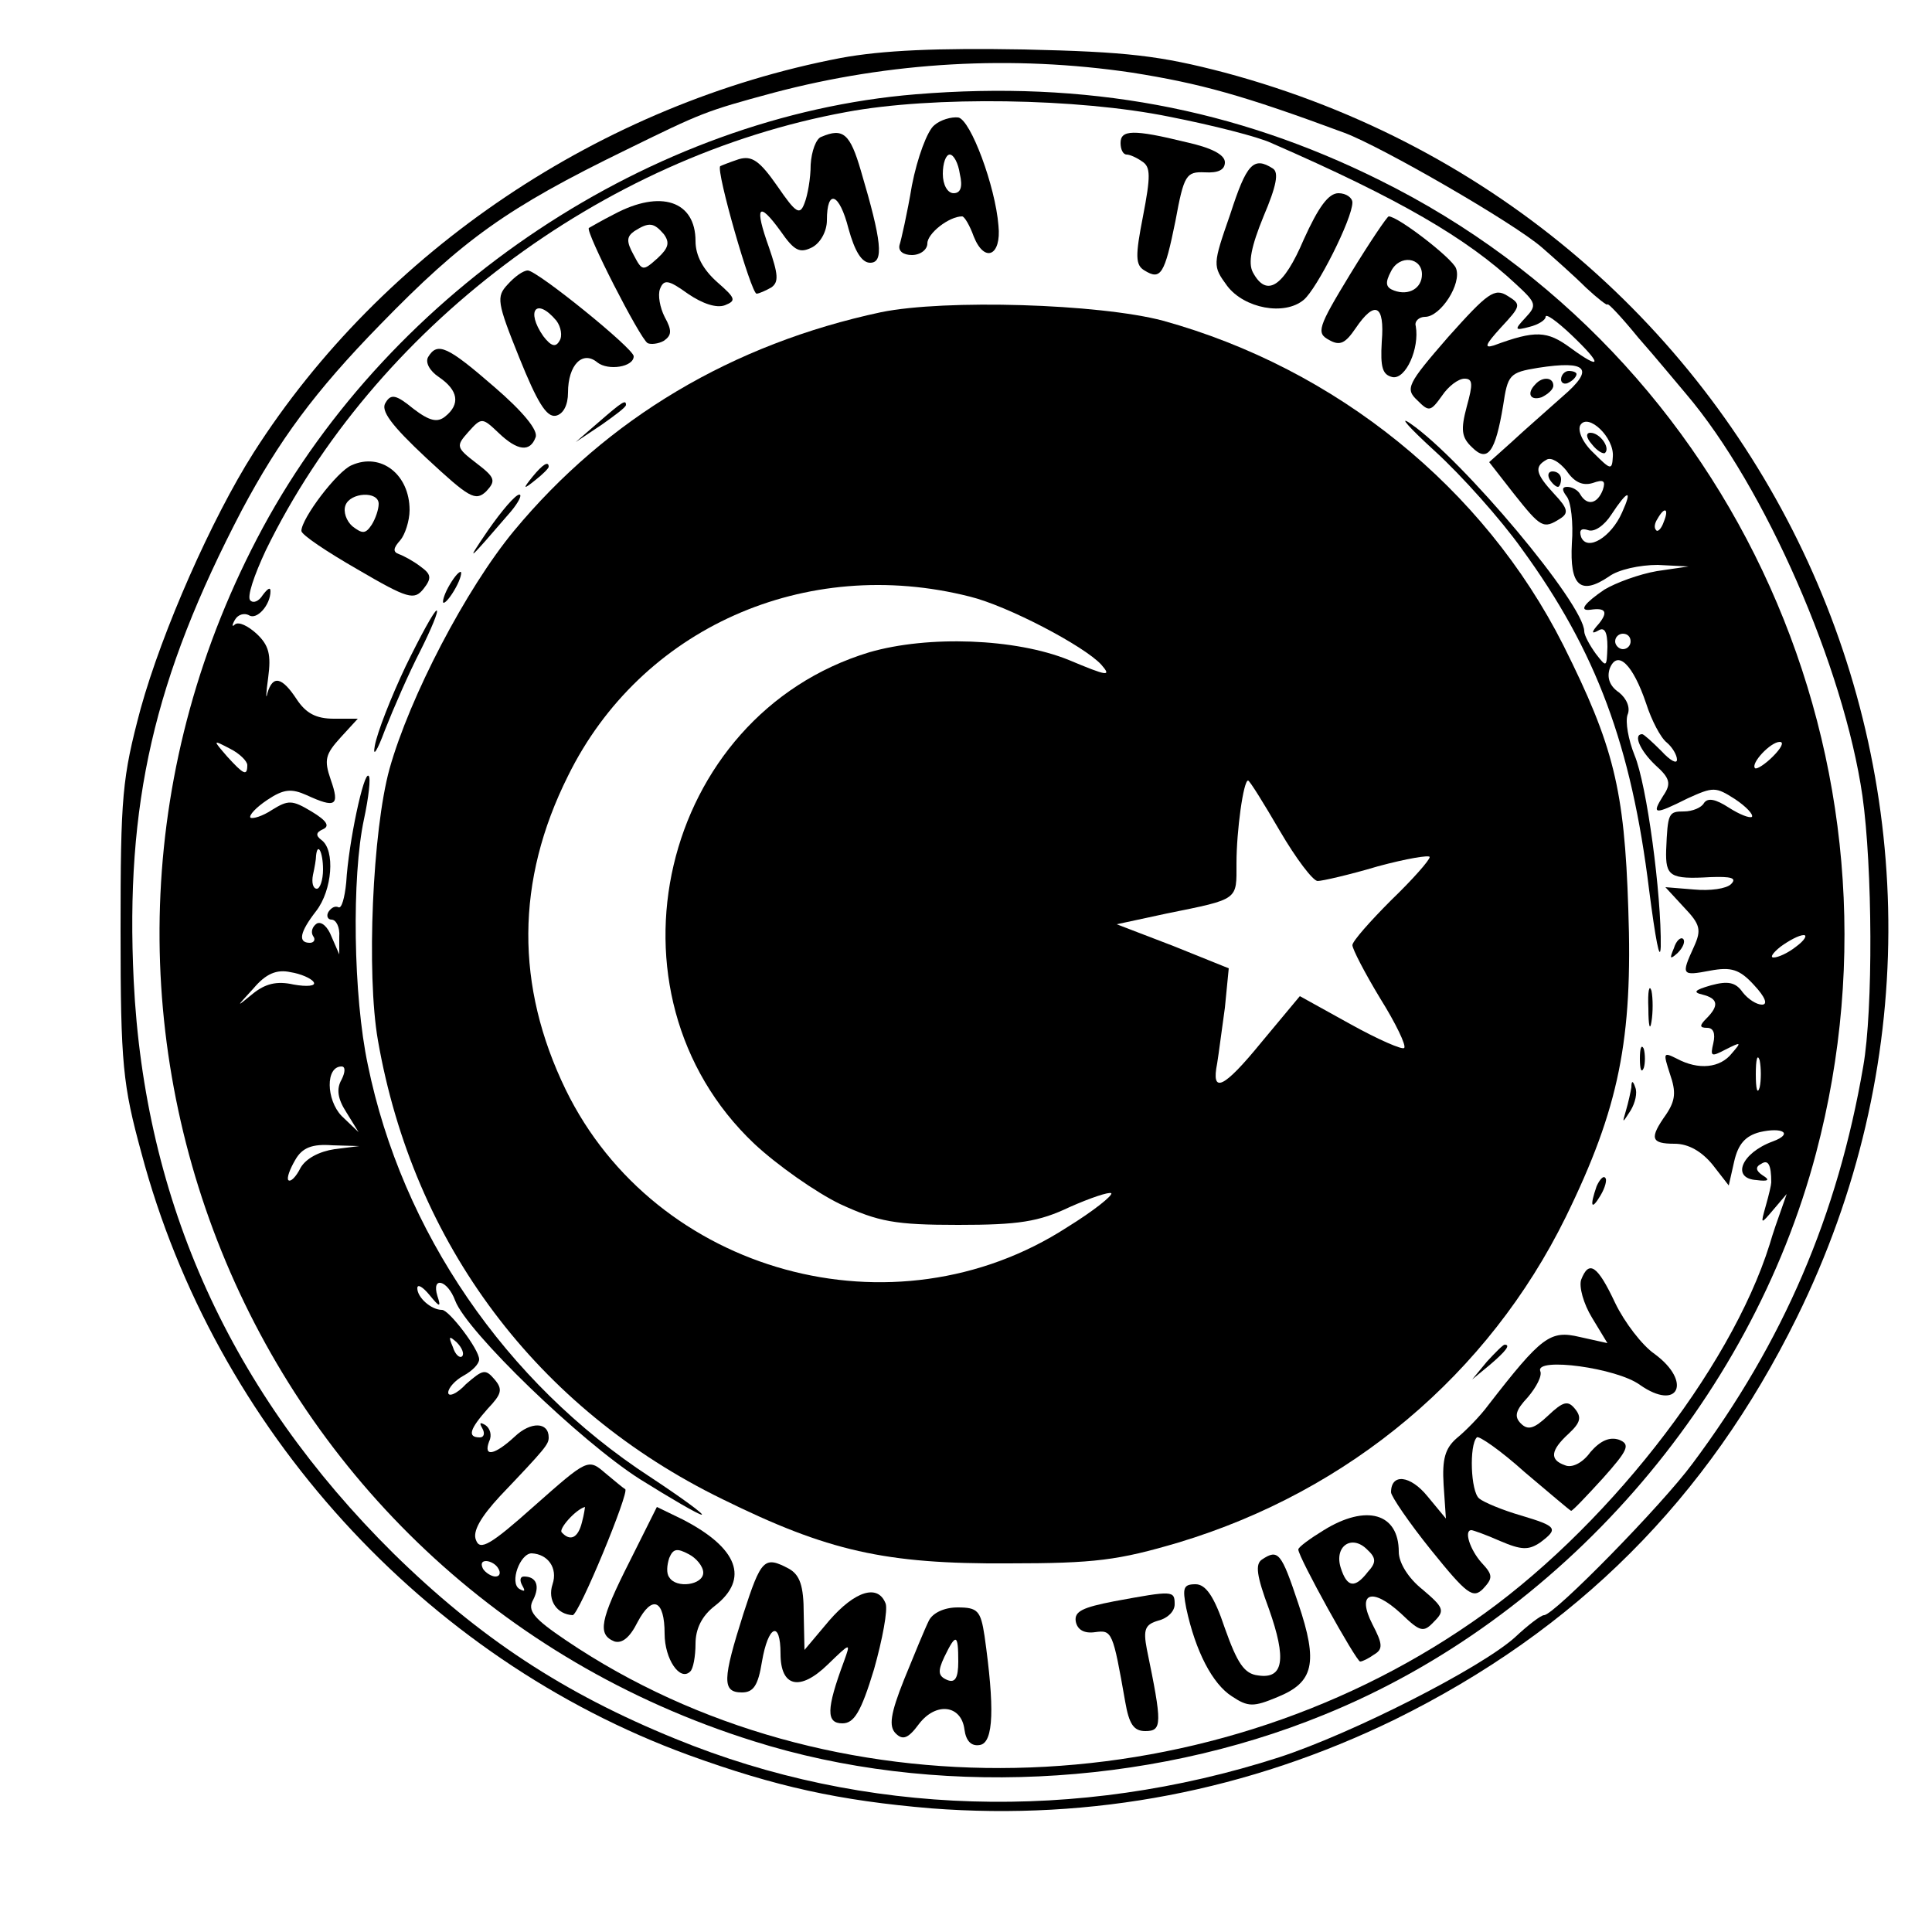 <?xml version="1.0" standalone="no"?>
<!DOCTYPE svg PUBLIC "-//W3C//DTD SVG 20010904//EN"
 "http://www.w3.org/TR/2001/REC-SVG-20010904/DTD/svg10.dtd">
<svg version="1.0" xmlns="http://www.w3.org/2000/svg"
 width="250pt" height="250pt" viewBox="0 0 250 250"
 preserveAspectRatio="xMidYMid meet">
<g transform="translate(0,250) scale(0.1,-0.1)"
fill="#000000" stroke="none">
<path d="M1088 2425 c-309 -59 -593 -249 -760 -511 -54 -85 -118 -230 -146
-331 -24 -90 -26 -113 -26 -288 0 -173 3 -199 27 -287 95 -357 366 -654 708
-779 113 -41 195 -59 314 -69 209 -16 411 23 600 115 235 116 404 285 520 520
320 649 -35 1422 -740 1611 -84 22 -126 27 -260 30 -112 2 -183 -1 -237 -11z
m377 -19 c88 -14 143 -29 275 -78 48 -18 218 -116 255 -148 16 -14 42 -37 57
-52 15 -14 28 -24 28 -22 0 3 18 -16 40 -43 23 -26 50 -59 62 -73 102 -120
204 -354 228 -520 13 -92 14 -276 1 -350 -33 -192 -103 -356 -221 -514 -39
-53 -179 -196 -192 -196 -4 0 -21 -13 -38 -29 -45 -40 -210 -124 -305 -155
-261 -84 -537 -76 -781 24 -145 59 -254 131 -365 240 -210 208 -322 454 -336
741 -11 229 26 391 140 609 48 90 94 153 179 240 107 110 164 151 318 226 98
48 102 50 191 74 151 40 309 49 464 26z"/>
<path d="M1185 2378 c-342 -28 -678 -252 -845 -561 -329 -610 -25 -1363 635
-1570 231 -73 508 -60 738 34 306 124 552 405 637 727 133 503 -104 1031 -565
1259 -187 93 -380 129 -600 111z m328 -29 c56 -11 115 -26 132 -34 165 -72
253 -123 317 -183 26 -24 27 -27 12 -43 -15 -16 -14 -17 5 -12 12 3 21 9 21
13 0 5 15 -6 33 -23 41 -39 40 -47 -1 -17 -30 22 -45 23 -99 3 -13 -4 -11 1 9
23 26 28 27 30 9 41 -17 11 -26 4 -77 -53 -53 -61 -56 -67 -40 -82 15 -15 17
-15 32 6 8 12 21 22 29 22 11 0 11 -7 3 -36 -8 -30 -7 -40 7 -53 20 -20 30 -6
40 54 6 40 8 43 45 49 64 10 74 -1 32 -37 -20 -18 -50 -44 -66 -59 l-29 -26
32 -41 c35 -44 38 -46 60 -32 11 7 10 13 -8 32 -24 26 -26 35 -10 44 6 4 17
-3 26 -14 10 -15 21 -20 34 -16 14 5 17 3 13 -9 -7 -18 -20 -21 -29 -6 -3 6
-11 10 -17 10 -7 0 -7 -4 -1 -12 6 -7 9 -35 7 -61 -3 -55 11 -68 48 -43 12 9
40 15 63 15 l40 -2 -41 -6 c-23 -4 -53 -15 -68 -24 -25 -17 -34 -28 -18 -26
20 3 23 -3 11 -18 -10 -11 -10 -14 -1 -9 8 5 12 -1 12 -21 -1 -27 -1 -27 -15
-9 -8 11 -15 24 -15 29 0 35 -158 223 -225 269 -16 11 -2 -5 32 -36 34 -31 85
-88 112 -126 97 -133 142 -255 165 -442 8 -62 14 -95 15 -73 1 67 -18 210 -34
248 -8 20 -12 43 -9 52 4 9 -1 21 -11 29 -12 8 -16 19 -12 31 10 25 30 5 47
-45 7 -22 19 -45 27 -51 7 -6 13 -16 13 -22 0 -6 -9 -1 -20 11 -12 12 -23 22
-25 22 -12 0 -3 -21 17 -40 19 -17 21 -24 10 -40 -15 -24 -12 -25 32 -3 33 15
36 15 61 -1 15 -10 24 -20 22 -23 -3 -2 -16 3 -30 12 -17 11 -27 13 -32 6 -3
-6 -15 -11 -26 -11 -20 0 -21 -2 -23 -50 -1 -34 5 -38 57 -35 27 1 35 -1 27
-9 -6 -6 -27 -9 -48 -7 l-37 3 24 -26 c21 -22 23 -29 13 -51 -17 -37 -16 -38
21 -31 27 5 38 2 57 -19 14 -15 18 -25 10 -25 -7 0 -18 7 -25 16 -9 13 -19 15
-41 9 -21 -6 -24 -9 -11 -12 20 -5 22 -14 5 -31 -9 -9 -9 -12 1 -12 8 0 11 -7
8 -20 -4 -17 -3 -18 16 -8 20 10 21 10 8 -5 -15 -19 -43 -22 -71 -7 -18 9 -18
8 -9 -20 8 -23 7 -34 -5 -52 -22 -31 -20 -38 11 -38 18 0 35 -10 49 -27 l21
-27 7 31 c5 22 14 33 33 38 30 7 44 -2 17 -12 -41 -15 -54 -48 -21 -50 15 -2
18 0 8 6 -9 6 -10 11 -2 15 9 6 13 -1 13 -24 0 -3 -3 -16 -7 -30 -7 -25 -7
-25 10 -5 l17 20 -7 -20 c-4 -11 -11 -31 -15 -45 -51 -163 -216 -373 -385
-489 -351 -243 -834 -252 -1172 -24 -43 29 -51 39 -43 53 9 18 4 30 -12 30 -5
0 -6 -5 -2 -12 4 -7 3 -8 -4 -4 -13 8 1 46 16 46 21 -1 34 -19 27 -40 -7 -21
6 -39 26 -40 8 0 74 160 68 163 -2 1 -14 11 -26 21 -22 19 -23 18 -92 -43 -56
-50 -70 -58 -75 -44 -5 11 6 30 31 57 59 62 63 67 63 76 0 20 -23 21 -44 1
-26 -24 -41 -27 -33 -6 4 8 1 17 -5 21 -7 4 -8 3 -4 -4 4 -7 2 -12 -3 -12 -17
0 -13 11 10 37 18 19 20 25 9 38 -12 14 -15 13 -37 -6 -12 -13 -23 -17 -23
-11 0 6 9 16 20 22 11 6 20 15 20 21 0 13 -39 64 -48 64 -14 0 -32 16 -32 28
0 6 7 2 16 -9 13 -16 15 -16 10 -1 -8 26 13 21 23 -6 15 -40 162 -182 239
-231 40 -25 76 -46 80 -46 4 0 -26 22 -67 49 -187 122 -321 318 -365 533 -19
89 -21 244 -5 318 6 28 9 54 6 56 -6 7 -26 -86 -29 -138 -2 -20 -6 -34 -10
-32 -4 2 -9 0 -13 -6 -3 -5 -1 -10 4 -10 6 0 11 -10 10 -22 l0 -23 -10 23 c-5
13 -13 20 -19 17 -6 -4 -8 -11 -5 -16 4 -5 1 -9 -4 -9 -16 0 -13 14 8 41 21
27 25 79 7 92 -8 6 -7 10 2 14 9 4 5 11 -15 23 -25 15 -30 15 -51 2 -12 -8
-25 -12 -28 -10 -2 3 7 13 22 23 21 14 31 15 51 6 37 -17 43 -14 31 20 -9 26
-7 33 13 55 l22 24 -31 0 c-23 0 -36 7 -48 25 -19 29 -31 32 -38 8 -2 -10 -2
-1 1 20 4 30 1 42 -15 57 -11 10 -23 16 -28 12 -4 -4 -4 -1 0 6 4 7 12 9 18 6
10 -7 28 13 28 31 0 6 -4 3 -10 -5 -5 -8 -12 -11 -16 -7 -5 4 5 33 20 65 140
287 434 509 751 567 112 21 300 18 418 -6z m574 -440 c-1 -18 -3 -17 -25 5
-14 13 -21 29 -17 36 10 16 44 -16 42 -41z m12 -72 c-14 -32 -45 -51 -53 -32
-3 9 0 12 9 9 8 -3 21 6 30 20 21 32 28 34 14 3z m54 -12 c-3 -9 -8 -14 -10
-11 -3 3 -2 9 2 15 9 16 15 13 8 -4z m-43 -155 c0 -5 -4 -10 -10 -10 -5 0 -10
5 -10 10 0 6 5 10 10 10 6 0 10 -4 10 -10z m-1790 -160 c0 -15 -5 -12 -26 11
-19 22 -19 22 4 10 12 -6 22 -16 22 -21z m1974 11 c-10 -10 -21 -17 -23 -15
-6 6 20 34 32 34 6 0 2 -8 -9 -19z m-1876 -146 c0 -14 -4 -25 -8 -25 -5 0 -7
8 -5 18 2 9 4 20 4 25 2 18 9 4 9 -18z m1906 -100 c-10 -8 -23 -14 -29 -14 -5
0 -1 6 9 14 11 8 24 15 30 15 5 0 1 -7 -10 -15z m-1918 -46 c3 -5 -9 -6 -26
-3 -22 5 -37 1 -53 -12 -22 -18 -22 -18 1 7 16 19 30 25 48 21 13 -2 27 -8 30
-13z m1871 -136 c-3 -10 -5 -2 -5 17 0 19 2 27 5 18 2 -10 2 -26 0 -35z
m-1835 10 c-7 -12 -5 -25 6 -42 l16 -26 -22 21 c-20 21 -21 64 0 64 5 0 5 -7
0 -17z m-9 -90 c-20 -3 -37 -12 -44 -24 -6 -12 -13 -19 -16 -16 -2 3 2 14 9
26 9 16 22 21 48 19 l35 -1 -32 -4z m165 -268 c-3 -3 -9 2 -12 12 -6 14 -5 15
5 6 7 -7 10 -15 7 -18z m155 -215 c-5 -20 -15 -25 -26 -13 -5 4 18 30 30 33 0
0 -1 -9 -4 -20z m-108 -60 c3 -5 2 -10 -4 -10 -5 0 -13 5 -16 10 -3 6 -2 10 4
10 5 0 13 -4 16 -10z"/>
<path d="M1209 2338 c-9 -7 -22 -42 -29 -78 -6 -36 -14 -71 -16 -77 -2 -8 5
-13 16 -13 11 0 20 7 20 15 0 13 28 35 45 35 3 0 10 -12 15 -26 14 -35 36 -25
32 14 -4 51 -36 137 -52 140 -9 1 -23 -3 -31 -10z m33 -63 c4 -17 1 -25 -8
-25 -8 0 -14 11 -14 25 0 14 4 25 9 25 5 0 11 -11 13 -25z"/>
<path d="M1063 2323 c-7 -2 -13 -19 -14 -36 0 -18 -4 -40 -8 -50 -6 -16 -11
-13 -35 22 -23 33 -33 40 -50 35 -12 -4 -22 -8 -24 -9 -6 -5 40 -165 47 -165
3 0 12 4 19 8 10 7 9 17 -3 52 -19 53 -14 61 15 21 18 -26 25 -29 41 -21 11 6
19 21 19 35 0 41 16 36 28 -11 8 -29 17 -44 28 -44 18 0 15 28 -12 119 -14 48
-23 56 -51 44z"/>
<path d="M1450 2315 c0 -8 3 -15 8 -15 4 0 13 -4 20 -9 11 -7 11 -19 1 -71
-10 -51 -10 -63 2 -70 21 -13 26 -5 40 64 11 60 14 64 38 63 17 -1 26 3 26 13
0 10 -18 19 -50 26 -69 17 -85 16 -85 -1z"/>
<path d="M1592 2223 c-23 -66 -23 -67 -4 -93 22 -29 74 -39 99 -18 17 14 63
105 63 126 0 6 -8 12 -18 12 -13 0 -26 -18 -45 -60 -26 -61 -48 -76 -66 -42
-6 12 -2 33 14 72 17 40 20 57 12 62 -25 16 -34 6 -55 -59z"/>
<path d="M795 2223 c-16 -8 -31 -17 -33 -18 -5 -4 66 -143 76 -149 4 -2 14 -1
21 3 10 7 11 13 1 31 -6 12 -9 28 -6 36 5 13 11 12 36 -6 19 -13 37 -19 48
-15 15 6 14 9 -10 30 -18 16 -28 34 -28 53 0 52 -45 67 -105 35z m64 -26 c8
-11 6 -18 -8 -31 -19 -17 -20 -17 -31 4 -10 18 -9 24 1 31 19 12 25 11 38 -4z"/>
<path d="M1747 2145 c-42 -69 -44 -76 -27 -85 14 -8 21 -4 34 15 25 37 38 31
34 -17 -2 -34 1 -43 14 -46 17 -3 35 37 30 66 -2 6 4 12 12 12 20 0 48 43 40
63 -5 13 -75 67 -87 67 -2 0 -25 -34 -50 -75z m93 0 c0 -18 -17 -28 -36 -21
-11 4 -12 10 -4 25 11 22 40 18 40 -4z"/>
<path d="M657 2132 c-15 -16 -14 -23 15 -95 23 -57 35 -77 47 -75 10 2 16 14
16 30 0 36 19 55 38 39 14 -11 47 -6 47 8 0 10 -125 111 -137 111 -6 0 -17 -8
-26 -18z m63 -47 c6 -8 8 -20 4 -26 -5 -9 -11 -7 -21 6 -23 33 -9 51 17 20z"/>
<path d="M1140 2096 c-192 -41 -354 -137 -475 -283 -62 -75 -135 -215 -161
-308 -22 -80 -30 -265 -15 -351 46 -264 206 -477 446 -594 136 -67 210 -84
370 -83 112 0 142 4 220 27 222 67 401 218 501 421 69 141 87 230 81 399 -5
155 -19 211 -84 341 -103 204 -294 358 -518 420 -83 22 -282 28 -365 11z m115
-368 c49 -12 148 -64 170 -88 14 -16 8 -15 -42 6 -69 28 -182 32 -258 10 -271
-82 -355 -441 -149 -636 30 -28 80 -63 111 -78 50 -23 71 -27 153 -27 78 0
104 4 144 23 27 12 51 20 54 18 2 -3 -23 -23 -57 -44 -224 -145 -533 -60 -649
178 -65 134 -65 270 3 406 94 191 307 286 520 232z m401 -303 c21 -36 43 -65
49 -65 6 0 41 8 78 19 37 10 67 15 67 12 0 -4 -22 -29 -50 -56 -27 -27 -50
-53 -50 -58 0 -5 16 -36 36 -69 20 -32 34 -61 31 -64 -2 -3 -34 11 -70 31
l-65 36 -50 -60 c-49 -60 -65 -67 -57 -27 2 12 6 44 10 72 l5 51 -72 29 -73
28 65 14 c94 19 90 17 90 65 0 42 9 107 15 107 2 0 20 -29 41 -65z"/>
<path d="M554 2038 c-4 -7 2 -18 14 -26 25 -17 28 -35 8 -51 -10 -8 -20 -6
-41 10 -22 18 -29 20 -36 8 -7 -10 7 -29 53 -72 55 -51 63 -56 77 -43 13 14
12 18 -13 37 -26 20 -26 22 -10 40 17 19 18 19 39 -1 25 -24 41 -25 48 -6 4 9
-17 34 -53 65 -61 53 -74 59 -86 39z"/>
<path d="M2020 2009 c0 -5 5 -7 10 -4 6 3 10 8 10 11 0 2 -4 4 -10 4 -5 0 -10
-5 -10 -11z"/>
<path d="M1987 2003 c-12 -12 -7 -22 8 -17 8 4 15 10 15 15 0 11 -14 12 -23 2z"/>
<path d="M775 1954 l-30 -26 33 22 c17 12 32 23 32 26 0 7 -4 5 -35 -22z"/>
<path d="M455 1898 c-19 -8 -65 -69 -65 -85 0 -5 33 -27 73 -50 65 -38 73 -40
85 -25 11 14 10 19 -4 29 -9 7 -22 14 -28 16 -8 3 -7 8 2 18 6 7 12 25 12 39
0 46 -37 75 -75 58z m35 -50 c0 -7 -4 -19 -9 -27 -8 -12 -12 -12 -25 -2 -8 7
-12 19 -9 27 6 17 43 19 43 2z"/>
<path d="M689 1883 c-13 -16 -12 -17 4 -4 9 7 17 15 17 17 0 8 -8 3 -21 -13z"/>
<path d="M2005 1880 c3 -5 8 -10 11 -10 2 0 4 5 4 10 0 6 -5 10 -11 10 -5 0
-7 -4 -4 -10z"/>
<path d="M631 1813 c-30 -44 -26 -40 30 25 10 12 15 22 11 22 -5 0 -23 -21
-41 -47z"/>
<path d="M580 1740 c-6 -11 -8 -20 -6 -20 3 0 10 9 16 20 6 11 8 20 6 20 -3 0
-10 -9 -16 -20z"/>
<path d="M525 1638 c-19 -40 -37 -86 -40 -103 -3 -16 3 -7 13 20 11 28 31 74
46 103 14 28 24 52 21 52 -3 0 -21 -33 -40 -72z"/>
<path d="M2166 1273 c-6 -14 -5 -15 5 -6 7 7 10 15 7 18 -3 3 -9 -2 -12 -12z"/>
<path d="M2133 1195 c0 -22 2 -30 4 -17 2 12 2 30 0 40 -3 9 -5 -1 -4 -23z"/>
<path d="M2122 1130 c0 -14 2 -19 5 -12 2 6 2 18 0 25 -3 6 -5 1 -5 -13z"/>
<path d="M2111 1093 c-1 -6 -4 -20 -7 -30 -5 -17 -5 -17 6 0 6 10 9 23 6 30
-3 9 -5 9 -5 0z"/>
<path d="M2066 965 c-9 -26 -7 -32 5 -12 6 10 9 21 6 23 -2 3 -7 -2 -11 -11z"/>
<path d="M2046 844 c-3 -9 3 -31 14 -49 l20 -33 -36 8 c-38 9 -49 1 -118 -88
-11 -15 -30 -34 -41 -43 -15 -13 -19 -27 -17 -60 l3 -44 -24 29 c-22 27 -47
30 -47 5 0 -5 23 -39 52 -75 46 -57 54 -63 67 -50 13 14 13 18 -2 34 -15 17
-23 42 -13 42 2 0 19 -6 37 -14 28 -12 37 -12 52 -2 24 18 22 21 -25 35 -24 7
-48 17 -54 22 -11 9 -13 69 -3 79 2 3 31 -17 62 -45 32 -27 59 -50 60 -50 2 0
20 19 41 42 33 37 36 44 21 50 -12 4 -24 -1 -37 -16 -10 -14 -24 -21 -33 -17
-20 7 -19 19 5 41 15 14 17 21 8 32 -9 11 -15 10 -35 -9 -18 -17 -26 -19 -35
-10 -9 9 -7 17 9 34 11 13 19 28 16 34 -6 18 99 4 129 -18 50 -35 68 4 19 40
-16 11 -39 41 -51 66 -23 49 -34 56 -44 30z"/>
<path d="M1924 738 l-19 -23 23 19 c21 18 27 26 19 26 -2 0 -12 -10 -23 -22z"/>
<path d="M815 480 c-39 -77 -42 -95 -20 -104 10 -3 20 5 30 25 19 36 35 29 35
-15 0 -33 20 -62 33 -49 4 3 7 20 7 36 0 19 8 36 25 49 45 35 30 75 -42 112
l-33 16 -35 -70z m95 -15 c0 -16 -35 -21 -44 -6 -4 5 -3 16 0 25 5 12 10 13
25 5 10 -5 19 -16 19 -24z"/>
<path d="M1713 520 c-18 -11 -33 -22 -33 -25 0 -10 75 -145 80 -145 3 0 11 4
18 9 12 7 11 14 -2 39 -21 41 -1 49 37 14 25 -24 29 -25 43 -10 14 14 12 18
-15 41 -19 15 -31 35 -31 49 0 50 -42 62 -97 28z m57 -54 c-17 -22 -27 -20
-35 5 -9 28 14 44 34 24 12 -11 12 -17 1 -29z"/>
<path d="M1633 482 c-9 -6 -7 -21 9 -64 23 -65 19 -91 -14 -86 -18 2 -27 16
-43 61 -14 42 -25 57 -38 57 -16 0 -17 -5 -12 -31 12 -56 34 -98 59 -114 21
-14 28 -14 59 -1 47 19 53 44 27 121 -22 66 -26 71 -47 57z"/>
<path d="M962 412 c-27 -85 -28 -102 -2 -102 15 0 21 9 26 40 8 47 24 54 24
10 0 -43 25 -49 61 -14 30 29 30 29 21 4 -23 -62 -23 -80 -2 -80 15 0 24 14
41 70 11 39 18 77 15 85 -10 26 -40 16 -73 -22 l-32 -38 -1 47 c0 36 -5 50
-19 58 -32 17 -36 13 -59 -58z"/>
<path d="M1442 428 c-41 -8 -52 -13 -50 -26 2 -11 11 -16 25 -14 22 3 23 1 39
-90 5 -29 11 -38 26 -38 22 0 22 9 2 106 -5 26 -2 32 15 37 12 3 21 12 21 21
0 18 -2 18 -78 4z"/>
<path d="M1202 403 c-5 -10 -19 -44 -32 -76 -18 -45 -20 -61 -11 -70 9 -9 16
-7 30 12 22 29 55 25 59 -7 2 -15 9 -22 20 -20 18 3 19 49 6 141 -5 33 -9 37
-35 37 -17 0 -32 -7 -37 -17z m38 -53 c0 -21 -4 -28 -14 -24 -12 5 -13 11 -4
30 15 31 18 30 18 -6z"/>
<path d="M2060 1925 c7 -9 15 -13 17 -11 7 7 -7 26 -19 26 -6 0 -6 -6 2 -15z"/>
</g>
</svg>
